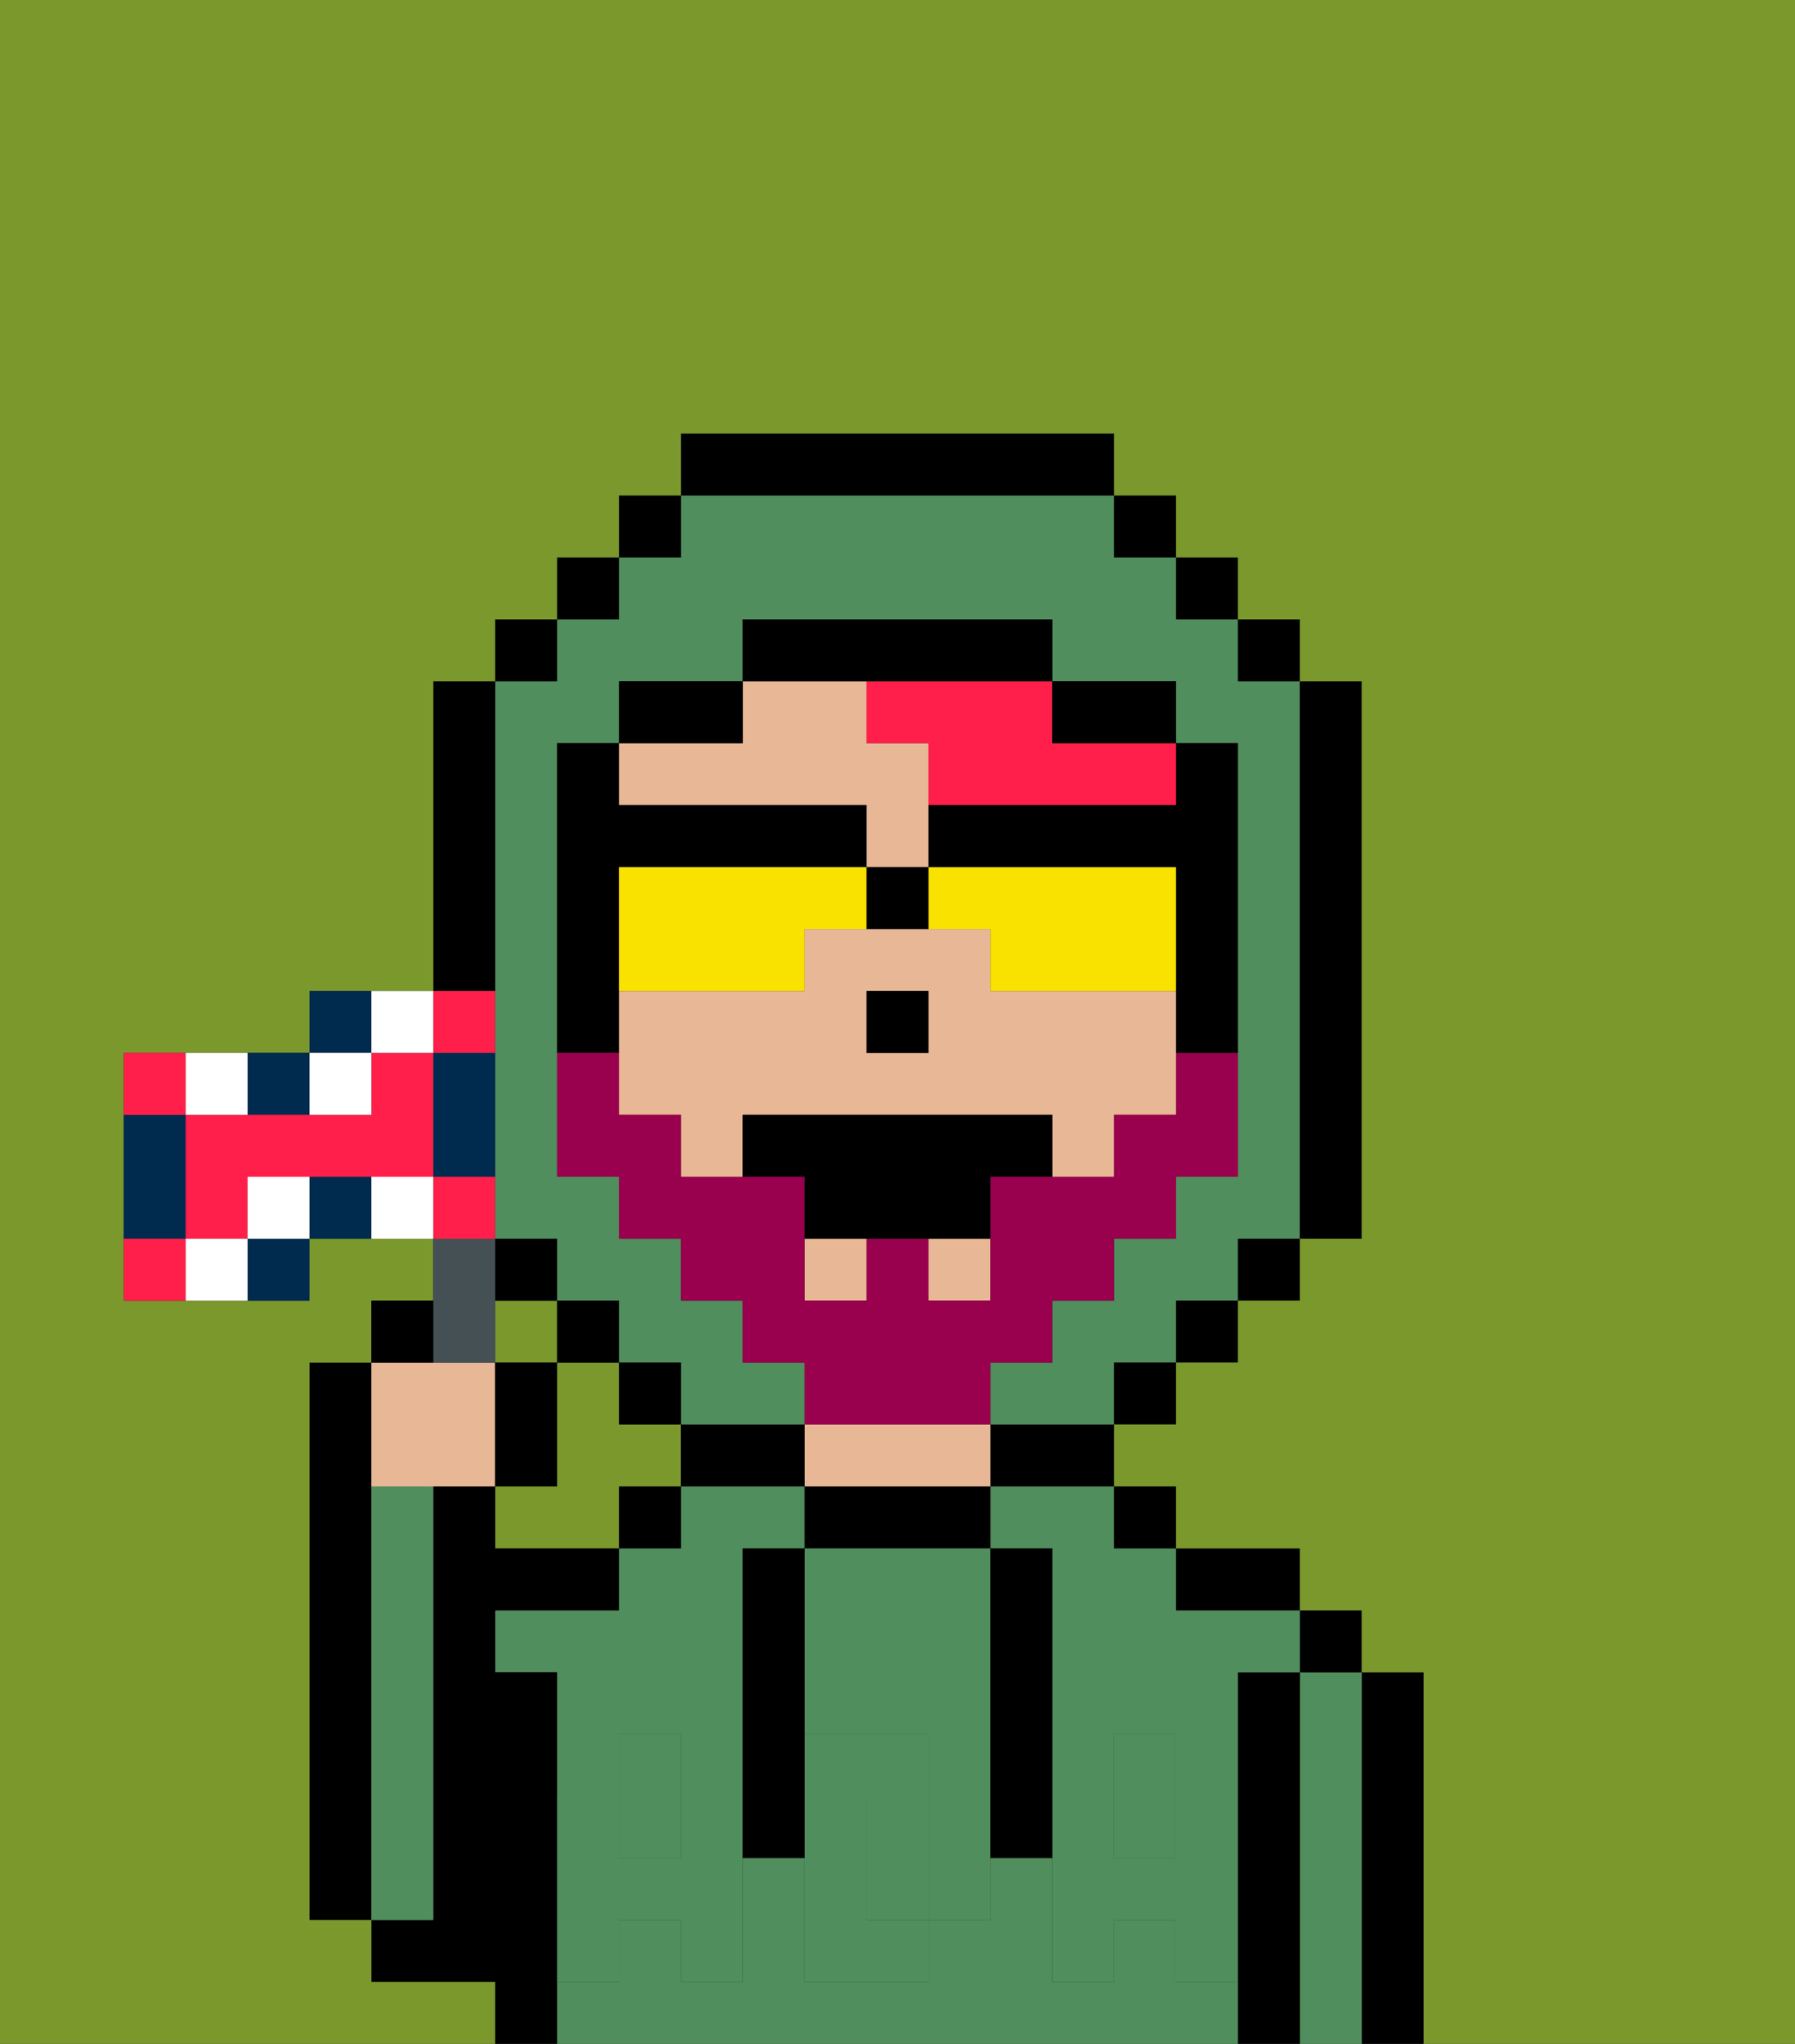 <svg xmlns="http://www.w3.org/2000/svg" viewBox="0 0 29 33"><rect x="0" y="0" width="29" height="33" fill="#333333" stroke="none"/><defs><style>polygon,rect,path{shape-rendering:crispedges;}.ta67-1{fill:#7a982c;}.ta67-2{fill:#000000;}.ta67-3{fill:#508e5d;}.ta67-4{fill:#e8b795;}.ta67-5{fill:#508e5d;}.ta67-6{fill:#ff1f4a;}.ta67-7{fill:#99004d;}.ta67-8{fill:#f9e100;}.ta67-9{fill:#455054;}.ta67-10{fill:#002b4f;}.ta67-11{fill:#ff1f4a;}.ta67-12{fill:#ffffff;}</style></defs><rect class="ta67-1" x="8" y="21" width="1" height="1"/><path class="ta67-1" d="M11,24V23H10V22H9v2H8v1h2V24Z"/><path class="ta67-2" d="M6,24V22H5v9H6V24Z"/><path class="ta67-2" d="M23,27H22v6h1V27Z"/><path class="ta67-3" d="M22,27H21v6h1V27Z"/><rect class="ta67-2" x="21" y="26" width="1" height="1"/><path class="ta67-2" d="M21,27H20v6h1V27Z"/><rect class="ta67-3" x="18" y="29" width="1" height="1"/><path class="ta67-3" d="M16,25h1v4h1V28h1v1h1V27h1V26H19V25H18V24H16Z"/><path class="ta67-3" d="M10,28h1v1h1V25h1V24H11v1H10v1H8v1H9v2h1Z"/><path class="ta67-3" d="M19,32V31H18v1H17V30H16v1H15v1H13V30H12v2H11V31H10v1H9v1H20V32Z"/><rect class="ta67-3" x="10" y="29" width="1" height="1"/><path class="ta67-2" d="M20,26h1V25H19v1Z"/><rect class="ta67-2" x="18" y="24" width="1" height="1"/><path class="ta67-2" d="M16,24h2V23H16Z"/><path class="ta67-2" d="M13,24v1h3V24H13Z"/><path class="ta67-4" d="M14,24h2V23H13v1Z"/><path class="ta67-2" d="M12,24h1V23H11v1Z"/><rect class="ta67-2" x="10" y="24" width="1" height="1"/><path class="ta67-2" d="M9,31V27H8V26h2V25H8V24H7v7H6v1H8v1H9V31Z"/><path class="ta67-3" d="M7,30V24H6v7H7Z"/><path class="ta67-3" d="M13,25v3h2v1h1V25H13Z"/><path class="ta67-3" d="M14,29v2h1V29Z"/><path class="ta67-5" d="M19,30H18V29H17v3h1V31h1v1h1V29H19Z"/><rect class="ta67-5" x="18" y="28" width="1" height="1"/><path class="ta67-5" d="M15,29v2h1V29Z"/><path class="ta67-5" d="M14,30V29h1V28H13v4h2V31H14Z"/><path class="ta67-5" d="M11,29v1H10V29H9v3h1V31h1v1h1V29Z"/><rect class="ta67-5" x="10" y="28" width="1" height="1"/><path class="ta67-2" d="M13,25H12v5h1V25Z"/><path class="ta67-2" d="M17,28V25H16v5h1V28Z"/><path class="ta67-4" d="M18,16H16V15H13v1H10v2h1v1h1V18h5v1h1V18h1V16Zm-3,1H14V16h1Z"/><rect class="ta67-4" x="15" y="20" width="1" height="1"/><path class="ta67-4" d="M11,13h3v1h1V12H14V11H12v1H10v1Z"/><rect class="ta67-4" x="13" y="20" width="1" height="1"/><rect class="ta67-2" x="14" y="16" width="1" height="1"/><path class="ta67-6" d="M14,11v1h1v1h4V12H17V11H14Z"/><path class="ta67-3" d="M8,15v5H9v1h1v1h1v1h2V22H12V21H11V20H10V19H9V12h1V11h2V10h5v1h2v1h1v7H19v1H18v1H17v1H16v1h2V22h1V21h1V20h1V11H20V10H19V9H18V8H11V9H10v1H9v1H8v4Z"/><rect class="ta67-2" x="10" y="8" width="1" height="1"/><rect class="ta67-2" x="9" y="9" width="1" height="1"/><rect class="ta67-2" x="8" y="10" width="1" height="1"/><path class="ta67-2" d="M8,15V11H7v5H8Z"/><rect class="ta67-2" x="8" y="20" width="1" height="1"/><rect class="ta67-2" x="9" y="21" width="1" height="1"/><rect class="ta67-2" x="10" y="22" width="1" height="1"/><rect class="ta67-2" x="18" y="22" width="1" height="1"/><rect class="ta67-2" x="19" y="21" width="1" height="1"/><rect class="ta67-2" x="20" y="20" width="1" height="1"/><path class="ta67-2" d="M21,20h1V11H21v9Z"/><rect class="ta67-2" x="20" y="10" width="1" height="1"/><rect class="ta67-2" x="19" y="9" width="1" height="1"/><rect class="ta67-2" x="18" y="8" width="1" height="1"/><path class="ta67-2" d="M18,8V7H11V8h7Z"/><path class="ta67-2" d="M12,11H10v1h2Z"/><path class="ta67-2" d="M10,16V14h4V13H10V12H9v5h1Z"/><path class="ta67-2" d="M18,12h1V11H17v1Z"/><path class="ta67-2" d="M15,11h2V10H12v1h3Z"/><path class="ta67-1" d="M0,7V33H8V32H6V31H5V22H6V21H7V20H5v1H2V17H5V16H7V11H8V10H9V9h1V8h1V7h7V8h1V9h1v1h1v1h1v9H21v1H20v1H19v1H18v1h1v1h2v1h1v1h1v6h6V0H0Z"/><path class="ta67-7" d="M16,23V22h1V21h1V20h1V19h1V17H19v1H18v1H16v2H15V20H14v1H13V19H11V18H10V17H9v2h1v1h1v1h1v1h1v1h3Z"/><path class="ta67-8" d="M13,16V15h1V14H10v2h3Z"/><path class="ta67-8" d="M16,15v1h3V14H15v1Z"/><path class="ta67-2" d="M18,13H15v1h4v3h1V12H19v1Z"/><path class="ta67-2" d="M15,15V14H14v1Z"/><path class="ta67-2" d="M16,18H12v1h1v1h3V19h1V18Z"/><path class="ta67-4" d="M7,24H8V22H6v2Z"/><path class="ta67-9" d="M8,22V20H7v2Z"/><path class="ta67-2" d="M7,21H6v1H7Z"/><path class="ta67-2" d="M9,22H8v2H9Z"/><path class="ta67-10" d="M4,21H5V20H4Z"/><path class="ta67-10" d="M5,18V17H4v1Z"/><path class="ta67-10" d="M3,19V18H2v2H3Z"/><path class="ta67-10" d="M5,19v1H6V19Z"/><path class="ta67-10" d="M6,16H5v1H6Z"/><path class="ta67-10" d="M7,17v2H8V17Z"/><path class="ta67-11" d="M3,17H2v1H3Z"/><path class="ta67-11" d="M6,17v1H3v2H4V19H7V17Z"/><path class="ta67-11" d="M8,17V16H7v1Z"/><path class="ta67-11" d="M8,19H7v1H8Z"/><path class="ta67-11" d="M2,20v1H3V20Z"/><path class="ta67-12" d="M3,20v1H4V20Z"/><path class="ta67-12" d="M4,19v1H5V19Z"/><path class="ta67-12" d="M4,18V17H3v1Z"/><path class="ta67-12" d="M7,17V16H6v1Z"/><path class="ta67-12" d="M6,18V17H5v1Z"/><path class="ta67-12" d="M6,19v1H7V19Z"/></svg>